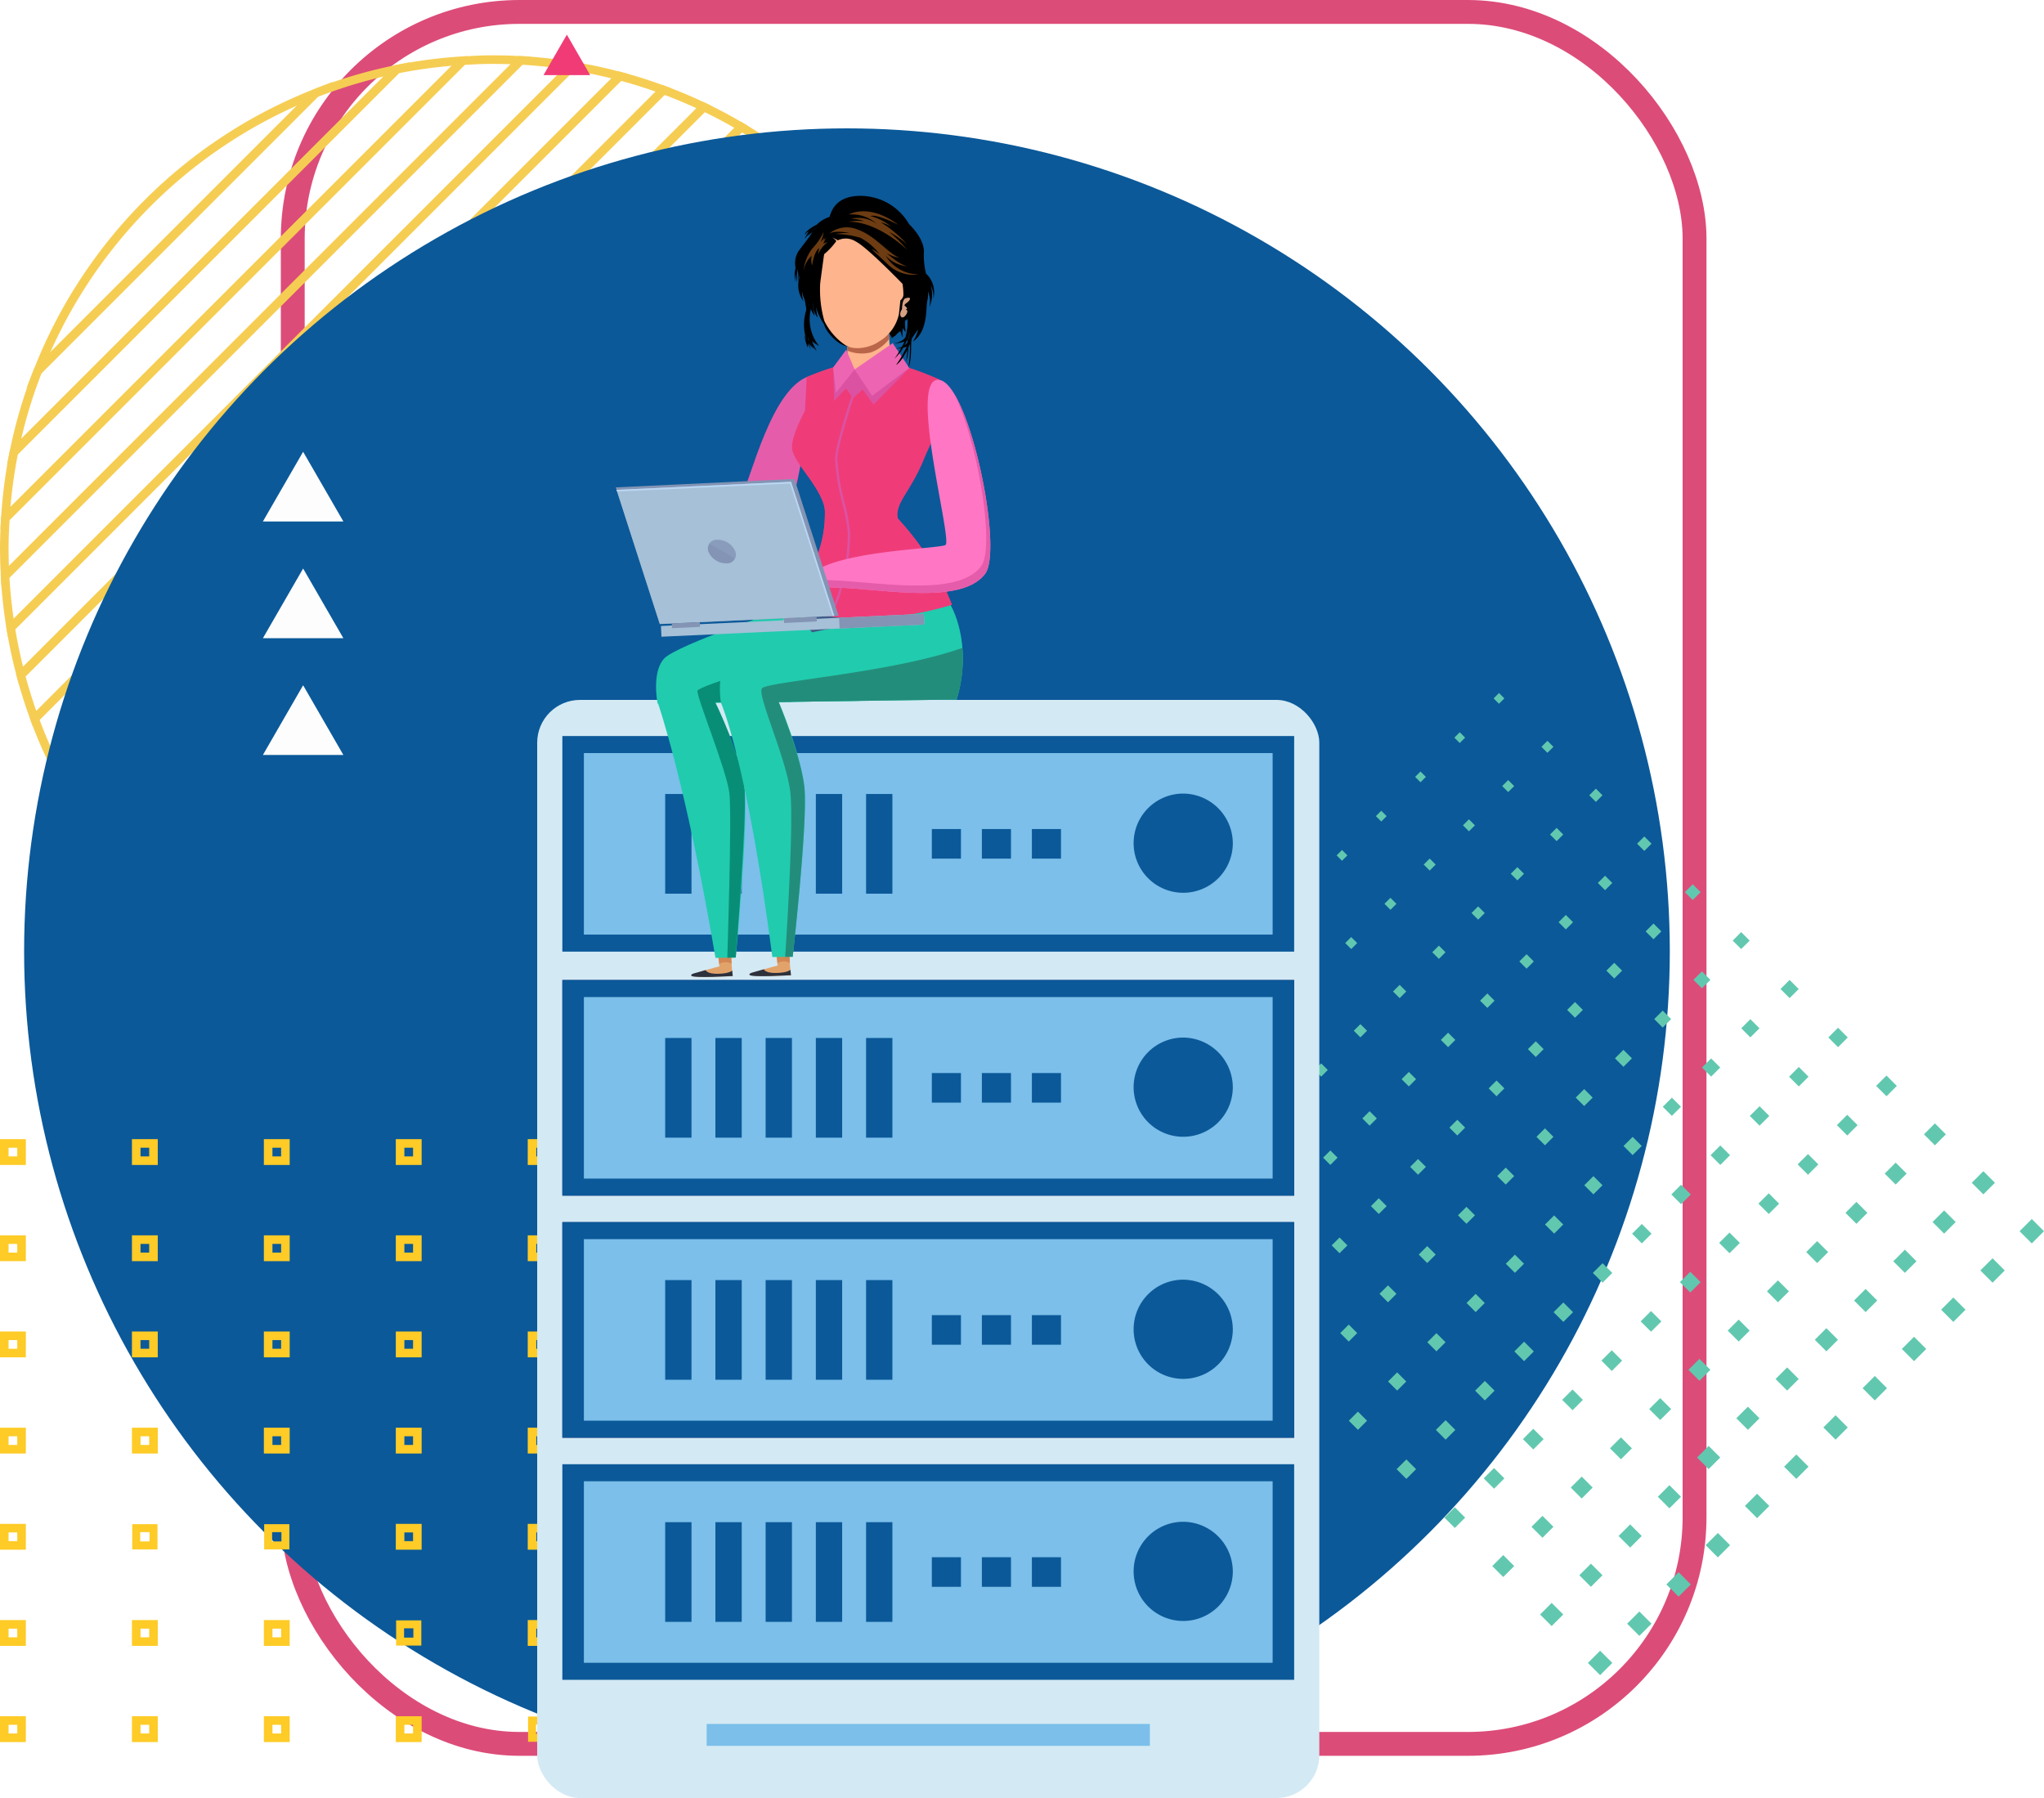<svg xmlns="http://www.w3.org/2000/svg" width="256.984" height="226.043" viewBox="0 0 256.984 226.043">
  <g id="Grupo_911088" data-name="Grupo 911088" transform="translate(461.533 17632.547)">
    <g id="Grupo_911077" data-name="Grupo 911077">
      <g id="Grupo_911072" data-name="Grupo 911072" transform="translate(-710.906 -24865.057)">
        <g id="Grupo_880390" data-name="Grupo 880390" transform="translate(249.912 7232.511)">
          <g id="Rectángulo_293058" data-name="Rectángulo 293058" transform="translate(34.768 0)" fill="none" stroke="#dc4c79" stroke-width="3">
            <rect width="179.242" height="220.738" rx="30" stroke="none"/>
            <rect x="1.5" y="1.5" width="176.242" height="217.738" rx="28.5" fill="none"/>
          </g>
          <g id="Grupo_2" data-name="Grupo 2" transform="translate(0 7.491)">
            <path id="Trazado_1" data-name="Trazado 1" d="M24.948-75.2-45.679-4.572q.49,3.029,1.269,5.954L30.9-73.93Q27.979-74.707,24.948-75.2Z" transform="translate(46.483 76.003)" fill="none" stroke="#f6cd53" stroke-miterlimit="10" stroke-width="1.078"/>
            <path id="Trazado_2" data-name="Trazado 2" d="M32.117-72.715-43.195,2.6q.744,2.8,1.735,5.489L37.605-70.98Q34.918-71.973,32.117-72.715Z" transform="translate(45.268 74.788)" fill="none" stroke="#f6cd53" stroke-miterlimit="10" stroke-width="1.078"/>
            <path id="Trazado_3" data-name="Trazado 3" d="M67.706-48.491-18.971,38.186c1.1,1.3,2.244,2.568,3.446,3.777L71.483-45.045C70.275-46.246,69.011-47.393,67.706-48.491Z" transform="translate(33.42 62.94)" fill="none" stroke="#f6cd53" stroke-miterlimit="10" stroke-width="1.078"/>
            <path id="Trazado_4" data-name="Trazado 4" d="M60.617-54.647-25.128,31.1q1.491,2.1,3.146,4.078L64.695-51.5Q62.726-53.16,60.617-54.647Z" transform="translate(36.431 65.951)" fill="none" stroke="#f6cd53" stroke-miterlimit="10" stroke-width="1.078"/>
            <path id="Trazado_5" data-name="Trazado 5" d="M46.4-65.12l-82,82c.768,1.612,1.611,3.181,2.512,4.712l84.2-84.2C49.579-63.509,48.011-64.352,46.4-65.12Z" transform="translate(41.553 71.073)" fill="none" stroke="#f6cd53" stroke-miterlimit="10" stroke-width="1.078"/>
            <path id="Trazado_6" data-name="Trazado 6" d="M53.515-60.2-30.684,24q1.327,2.257,2.839,4.385L57.9-57.364Q55.771-58.873,53.515-60.2Z" transform="translate(39.149 68.668)" fill="none" stroke="#f6cd53" stroke-miterlimit="10" stroke-width="1.078"/>
            <path id="Trazado_7" data-name="Trazado 7" d="M39.266-69.319-39.8,9.746q.96,2.6,2.145,5.078l82-82Q41.864-68.355,39.266-69.319Z" transform="translate(43.607 73.127)" fill="none" stroke="#f6cd53" stroke-miterlimit="10" stroke-width="1.078"/>
            <path id="Trazado_8" data-name="Trazado 8" d="M-38.97-33.612-4.093-68.489A61.7,61.7,0,0,0-38.97-33.612Z" transform="translate(43.202 72.721)" fill="none" stroke="#f6cd53" stroke-miterlimit="10" stroke-width="1.078"/>
            <path id="Trazado_9" data-name="Trazado 9" d="M-6.986-71.383-41.863-36.506A60.988,60.988,0,0,0-44.885-26.26L3.26-74.4A61.01,61.01,0,0,0-6.986-71.383Z" transform="translate(46.095 75.615)" fill="none" stroke="#f6cd53" stroke-miterlimit="10" stroke-width="1.078"/>
            <path id="Trazado_10" data-name="Trazado 10" d="M17.754-76.583-47.064-11.766a61.684,61.684,0,0,0,.708,6.516L24.27-75.876A61.7,61.7,0,0,0,17.754-76.583Z" transform="translate(47.161 76.68)" fill="none" stroke="#f6cd53" stroke-miterlimit="10" stroke-width="1.078"/>
            <path id="Trazado_11" data-name="Trazado 11" d="M14.275-76.773c-1.3,0-2.592.054-3.875.134l-57.52,57.52c-.08,1.282-.134,2.572-.134,3.875,0,1.136.036,2.264.1,3.386L17.661-76.676C16.54-76.737,15.412-76.773,14.275-76.773Z" transform="translate(47.253 76.773)" fill="none" stroke="#f6cd53" stroke-miterlimit="10" stroke-width="1.078"/>
            <path id="Trazado_12" data-name="Trazado 12" d="M2.23-75.435-45.915-27.29a61.555,61.555,0,0,0-1.076,8.3l57.52-57.52A61.637,61.637,0,0,0,2.23-75.435Z" transform="translate(47.125 76.645)" fill="none" stroke="#f6cd53" stroke-miterlimit="10" stroke-width="1.078"/>
            <path id="Trazado_13" data-name="Trazado 13" d="M123.927,23.422,52.941,94.408a61.59,61.59,0,0,0,6.475.749L124.676,29.9A61.549,61.549,0,0,0,123.927,23.422Z" transform="translate(-1.753 27.767)" fill="none" stroke="#f6cd53" stroke-miterlimit="10" stroke-width="1.078"/>
            <path id="Trazado_14" data-name="Trazado 14" d="M131.008,39.96c0-1.3-.054-2.586-.133-3.865l-65.261,65.26c1.28.08,2.566.133,3.865.133,1.113,0,2.218-.033,3.316-.091l58.121-58.121C130.975,42.178,131.008,41.073,131.008,39.96Z" transform="translate(-7.951 21.568)" fill="none" stroke="#f6cd53" stroke-miterlimit="10" stroke-width="1.078"/>
            <path id="Trazado_15" data-name="Trazado 15" d="M137.792,50.152,79.671,108.273a61.559,61.559,0,0,0,8.229-1.006l48.886-48.885A61.655,61.655,0,0,0,137.792,50.152Z" transform="translate(-14.827 14.693)" fill="none" stroke="#f6cd53" stroke-miterlimit="10" stroke-width="1.078"/>
            <path id="Trazado_16" data-name="Trazado 16" d="M144.665,66.26,95.779,115.145a61.033,61.033,0,0,0,10.022-2.8l36.065-36.064A61.144,61.144,0,0,0,144.665,66.26Z" transform="translate(-22.705 6.814)" fill="none" stroke="#f6cd53" stroke-miterlimit="10" stroke-width="1.078"/>
            <path id="Trazado_17" data-name="Trazado 17" d="M151.461,85.877,115.4,121.941A61.7,61.7,0,0,0,151.461,85.877Z" transform="translate(-32.3 -2.78)" fill="none" stroke="#f6cd53" stroke-miterlimit="10" stroke-width="1.078"/>
            <path id="Trazado_18" data-name="Trazado 18" d="M116.956,11.837l-75.6,75.6q2.905.794,5.918,1.3l70.986-70.986Q117.752,14.744,116.956,11.837Z" transform="translate(3.913 33.433)" fill="none" stroke="#f6cd53" stroke-miterlimit="10" stroke-width="1.078"/>
            <path id="Trazado_19" data-name="Trazado 19" d="M88.9-26.455,3.065,59.377c1.411,1.013,2.862,1.972,4.359,2.865L91.761-22.1C90.869-23.593,89.909-25.044,88.9-26.455Z" transform="translate(22.642 52.162)" fill="none" stroke="#f6cd53" stroke-miterlimit="10" stroke-width="1.078"/>
            <path id="Trazado_20" data-name="Trazado 20" d="M81.846-34.388-4.869,52.327q1.958,1.668,4.053,3.17L85.016-30.335Q83.513-32.429,81.846-34.388Z" transform="translate(26.523 56.042)" fill="none" stroke="#f6cd53" stroke-miterlimit="10" stroke-width="1.078"/>
            <path id="Trazado_21" data-name="Trazado 21" d="M109.965,1.157,30.676,80.446q2.671,1.008,5.457,1.767l75.6-75.6Q110.972,3.831,109.965,1.157Z" transform="translate(9.137 38.657)" fill="none" stroke="#f6cd53" stroke-miterlimit="10" stroke-width="1.078"/>
            <path id="Trazado_22" data-name="Trazado 22" d="M74.783-41.745-12.225,45.263c1.2,1.209,2.46,2.359,3.758,3.465L78.248-37.986C77.142-39.285,75.992-40.543,74.783-41.745Z" transform="translate(30.121 59.641)" fill="none" stroke="#f6cd53" stroke-miterlimit="10" stroke-width="1.078"/>
            <path id="Trazado_23" data-name="Trazado 23" d="M102.958-8.746,20.773,73.438c1.646.8,3.336,1.514,5.059,2.164L105.122-3.687C104.471-5.41,103.754-7.1,102.958-8.746Z" transform="translate(13.981 43.5)" fill="none" stroke="#f6cd53" stroke-miterlimit="10" stroke-width="1.078"/>
            <path id="Trazado_24" data-name="Trazado 24" d="M95.935-17.923,11.6,66.414c1.522.908,3.084,1.759,4.688,2.535L98.47-13.235C97.693-14.839,96.842-16.4,95.935-17.923Z" transform="translate(18.469 47.989)" fill="none" stroke="#f6cd53" stroke-miterlimit="10" stroke-width="1.078"/>
          </g>
          <ellipse id="Elipse_4759" data-name="Elipse 4759" cx="103.453" cy="103.453" rx="103.453" ry="103.453" transform="translate(2.493 16.138)" fill="#0b5999"/>
          <g id="Grupo_91" data-name="Grupo 91" transform="translate(132.974 87.125)">
            <g id="Grupo_68" data-name="Grupo 68" transform="translate(54.274 0)">
              <g id="Grupo_67" data-name="Grupo 67" transform="translate(0)">
                <rect id="Rectángulo_193" data-name="Rectángulo 193" width="2.17" height="2.17" transform="translate(66.127 67.662) rotate(-44.999)" fill="#61c8af"/>
                <rect id="Rectángulo_194" data-name="Rectángulo 194" width="2.06" height="2.06" transform="translate(60.116 61.572) rotate(-45)" fill="#61c8af"/>
                <rect id="Rectángulo_195" data-name="Rectángulo 195" width="1.949" height="1.949" transform="translate(54.104 55.483) rotate(-45)" fill="#61c8af"/>
                <rect id="Rectángulo_196" data-name="Rectángulo 196" width="1.839" height="1.839" transform="matrix(0.707, -0.707, 0.707, 0.707, 48.093, 49.393)" fill="#61c8af"/>
                <rect id="Rectángulo_197" data-name="Rectángulo 197" width="1.728" height="1.728" transform="translate(42.081 43.303) rotate(-45)" fill="#61c8af"/>
                <rect id="Rectángulo_198" data-name="Rectángulo 198" width="1.618" height="1.618" transform="matrix(0.707, -0.707, 0.707, 0.707, 36.07, 37.213)" fill="#61c8af"/>
                <rect id="Rectángulo_199" data-name="Rectángulo 199" width="1.507" height="1.507" transform="translate(30.058 31.124) rotate(-45)" fill="#61c8af"/>
                <rect id="Rectángulo_200" data-name="Rectángulo 200" width="1.397" height="1.397" transform="translate(24.046 25.034) rotate(-45.001)" fill="#61c8af"/>
                <rect id="Rectángulo_201" data-name="Rectángulo 201" width="1.286" height="1.286" transform="translate(18.035 18.944) rotate(-45)" fill="#61c8af"/>
                <rect id="Rectángulo_202" data-name="Rectángulo 202" width="1.176" height="1.176" transform="matrix(0.707, -0.707, 0.707, 0.707, 12.023, 12.855)" fill="#61c8af"/>
                <rect id="Rectángulo_203" data-name="Rectángulo 203" width="1.065" height="1.065" transform="translate(6.012 6.765) rotate(-45)" fill="#61c8af"/>
                <rect id="Rectángulo_204" data-name="Rectángulo 204" width="0.955" height="0.955" transform="matrix(0.707, -0.707, 0.707, 0.707, 0, 0.675)" fill="#61c8af"/>
              </g>
            </g>
            <g id="Grupo_70" data-name="Grupo 70" transform="translate(49.34 4.934)">
              <g id="Grupo_69" data-name="Grupo 69" transform="translate(0 0)">
                <rect id="Rectángulo_205" data-name="Rectángulo 205" width="2.17" height="2.17" transform="translate(66.128 67.662) rotate(-44.999)" fill="#61c8af"/>
                <rect id="Rectángulo_206" data-name="Rectángulo 206" width="2.06" height="2.06" transform="translate(60.116 61.572) rotate(-45)" fill="#61c8af"/>
                <rect id="Rectángulo_207" data-name="Rectángulo 207" width="1.949" height="1.949" transform="translate(54.104 55.483) rotate(-44.999)" fill="#61c8af"/>
                <rect id="Rectángulo_208" data-name="Rectángulo 208" width="1.839" height="1.839" transform="translate(48.093 49.393) rotate(-45)" fill="#61c8af"/>
                <rect id="Rectángulo_209" data-name="Rectángulo 209" width="1.728" height="1.728" transform="translate(42.081 43.303) rotate(-45)" fill="#61c8af"/>
                <rect id="Rectángulo_210" data-name="Rectángulo 210" width="1.618" height="1.618" transform="translate(36.07 37.214) rotate(-45)" fill="#61c8af"/>
                <rect id="Rectángulo_211" data-name="Rectángulo 211" width="1.507" height="1.507" transform="translate(30.058 31.124) rotate(-45)" fill="#61c8af"/>
                <rect id="Rectángulo_212" data-name="Rectángulo 212" width="1.397" height="1.397" transform="translate(24.046 25.034) rotate(-45)" fill="#61c8af"/>
                <rect id="Rectángulo_213" data-name="Rectángulo 213" width="1.286" height="1.286" transform="translate(18.035 18.944) rotate(-45)" fill="#61c8af"/>
                <rect id="Rectángulo_214" data-name="Rectángulo 214" width="1.176" height="1.176" transform="translate(12.023 12.855) rotate(-45)" fill="#61c8af"/>
                <rect id="Rectángulo_215" data-name="Rectángulo 215" width="1.065" height="1.065" transform="translate(6.012 6.765) rotate(-45)" fill="#61c8af"/>
                <rect id="Rectángulo_216" data-name="Rectángulo 216" width="0.955" height="0.955" transform="matrix(0.707, -0.707, 0.707, 0.707, 0, 0.675)" fill="#61c8af"/>
              </g>
            </g>
            <g id="Grupo_72" data-name="Grupo 72" transform="translate(44.406 9.868)">
              <g id="Grupo_71" data-name="Grupo 71" transform="translate(0 0)">
                <rect id="Rectángulo_217" data-name="Rectángulo 217" width="2.17" height="2.17" transform="translate(66.128 67.662) rotate(-44.999)" fill="#61c8af"/>
                <rect id="Rectángulo_218" data-name="Rectángulo 218" width="2.06" height="2.06" transform="translate(60.116 61.572) rotate(-44.999)" fill="#61c8af"/>
                <rect id="Rectángulo_219" data-name="Rectángulo 219" width="1.949" height="1.949" transform="translate(54.104 55.483) rotate(-44.999)" fill="#61c8af"/>
                <rect id="Rectángulo_220" data-name="Rectángulo 220" width="1.839" height="1.839" transform="matrix(0.707, -0.707, 0.707, 0.707, 48.093, 49.393)" fill="#61c8af"/>
                <rect id="Rectángulo_221" data-name="Rectángulo 221" width="1.728" height="1.728" transform="translate(42.081 43.303) rotate(-44.999)" fill="#61c8af"/>
                <rect id="Rectángulo_222" data-name="Rectángulo 222" width="1.618" height="1.618" transform="matrix(0.707, -0.707, 0.707, 0.707, 36.07, 37.213)" fill="#61c8af"/>
                <rect id="Rectángulo_223" data-name="Rectángulo 223" width="1.507" height="1.507" transform="matrix(0.707, -0.707, 0.707, 0.707, 30.058, 31.124)" fill="#61c8af"/>
                <rect id="Rectángulo_224" data-name="Rectángulo 224" width="1.397" height="1.397" transform="translate(24.046 25.034) rotate(-44.999)" fill="#61c8af"/>
                <rect id="Rectángulo_225" data-name="Rectángulo 225" width="1.286" height="1.286" transform="translate(18.035 18.944) rotate(-45)" fill="#61c8af"/>
                <rect id="Rectángulo_226" data-name="Rectángulo 226" width="1.176" height="1.176" transform="translate(12.023 12.855) rotate(-44.998)" fill="#61c8af"/>
                <rect id="Rectángulo_227" data-name="Rectángulo 227" width="1.065" height="1.065" transform="translate(6.012 6.765) rotate(-45)" fill="#61c8af"/>
                <rect id="Rectángulo_228" data-name="Rectángulo 228" width="0.955" height="0.955" transform="matrix(0.707, -0.707, 0.707, 0.707, 0, 0.675)" fill="#61c8af"/>
              </g>
            </g>
            <g id="Grupo_74" data-name="Grupo 74" transform="translate(39.472 14.802)">
              <g id="Grupo_73" data-name="Grupo 73" transform="translate(0 0)">
                <rect id="Rectángulo_229" data-name="Rectángulo 229" width="2.17" height="2.17" transform="translate(66.127 67.662) rotate(-45.001)" fill="#61c8af"/>
                <rect id="Rectángulo_230" data-name="Rectángulo 230" width="2.06" height="2.06" transform="translate(60.116 61.572) rotate(-45.001)" fill="#61c8af"/>
                <rect id="Rectángulo_231" data-name="Rectángulo 231" width="1.949" height="1.949" transform="translate(54.104 55.483) rotate(-45)" fill="#61c8af"/>
                <rect id="Rectángulo_232" data-name="Rectángulo 232" width="1.839" height="1.839" transform="matrix(0.707, -0.707, 0.707, 0.707, 48.093, 49.393)" fill="#61c8af"/>
                <rect id="Rectángulo_233" data-name="Rectángulo 233" width="1.728" height="1.728" transform="translate(42.081 43.303) rotate(-45)" fill="#61c8af"/>
                <rect id="Rectángulo_234" data-name="Rectángulo 234" width="1.618" height="1.618" transform="matrix(0.707, -0.707, 0.707, 0.707, 36.07, 37.214)" fill="#61c8af"/>
                <rect id="Rectángulo_235" data-name="Rectángulo 235" width="1.507" height="1.507" transform="translate(30.058 31.124) rotate(-45)" fill="#61c8af"/>
                <rect id="Rectángulo_236" data-name="Rectángulo 236" width="1.397" height="1.397" transform="translate(24.046 25.034) rotate(-45.001)" fill="#61c8af"/>
                <rect id="Rectángulo_237" data-name="Rectángulo 237" width="1.286" height="1.286" transform="translate(18.035 18.944) rotate(-45)" fill="#61c8af"/>
                <rect id="Rectángulo_238" data-name="Rectángulo 238" width="1.176" height="1.176" transform="translate(12.023 12.855) rotate(-45)" fill="#61c8af"/>
                <rect id="Rectángulo_239" data-name="Rectángulo 239" width="1.065" height="1.065" transform="translate(6.012 6.765) rotate(-45)" fill="#61c8af"/>
                <rect id="Rectángulo_240" data-name="Rectángulo 240" width="0.955" height="0.955" transform="translate(0 0.675) rotate(-44.998)" fill="#61c8af"/>
              </g>
            </g>
            <g id="Grupo_76" data-name="Grupo 76" transform="translate(34.538 19.736)">
              <g id="Grupo_75" data-name="Grupo 75" transform="translate(0 0)">
                <rect id="Rectángulo_241" data-name="Rectángulo 241" width="2.17" height="2.17" transform="translate(66.127 67.662) rotate(-45.001)" fill="#61c8af"/>
                <rect id="Rectángulo_242" data-name="Rectángulo 242" width="2.06" height="2.06" transform="translate(60.116 61.572) rotate(-45.001)" fill="#61c8af"/>
                <rect id="Rectángulo_243" data-name="Rectángulo 243" width="1.949" height="1.949" transform="translate(54.104 55.483) rotate(-45)" fill="#61c8af"/>
                <rect id="Rectángulo_244" data-name="Rectángulo 244" width="1.839" height="1.839" transform="matrix(0.707, -0.707, 0.707, 0.707, 48.093, 49.393)" fill="#61c8af"/>
                <rect id="Rectángulo_245" data-name="Rectángulo 245" width="1.728" height="1.728" transform="translate(42.081 43.303) rotate(-45)" fill="#61c8af"/>
                <rect id="Rectángulo_246" data-name="Rectángulo 246" width="1.618" height="1.618" transform="translate(36.07 37.213) rotate(-45.001)" fill="#61c8af"/>
                <rect id="Rectángulo_247" data-name="Rectángulo 247" width="1.507" height="1.507" transform="translate(30.058 31.124) rotate(-45)" fill="#61c8af"/>
                <rect id="Rectángulo_248" data-name="Rectángulo 248" width="1.397" height="1.397" transform="translate(24.046 25.034) rotate(-45.001)" fill="#61c8af"/>
                <rect id="Rectángulo_249" data-name="Rectángulo 249" width="1.286" height="1.286" transform="translate(18.035 18.944) rotate(-45)" fill="#61c8af"/>
                <rect id="Rectángulo_250" data-name="Rectángulo 250" width="1.176" height="1.176" transform="matrix(0.707, -0.707, 0.707, 0.707, 12.023, 12.855)" fill="#61c8af"/>
                <rect id="Rectángulo_251" data-name="Rectángulo 251" width="1.065" height="1.065" transform="translate(6.012 6.765) rotate(-45)" fill="#61c8af"/>
                <rect id="Rectángulo_252" data-name="Rectángulo 252" width="0.955" height="0.955" transform="matrix(0.707, -0.707, 0.707, 0.707, 0, 0.675)" fill="#61c8af"/>
              </g>
            </g>
            <g id="Grupo_78" data-name="Grupo 78" transform="translate(29.604 24.67)">
              <g id="Grupo_77" data-name="Grupo 77" transform="translate(0 0)">
                <rect id="Rectángulo_253" data-name="Rectángulo 253" width="2.17" height="2.17" transform="translate(66.128 67.662) rotate(-45)" fill="#61c8af"/>
                <rect id="Rectángulo_254" data-name="Rectángulo 254" width="2.06" height="2.06" transform="translate(60.116 61.572) rotate(-45)" fill="#61c8af"/>
                <rect id="Rectángulo_255" data-name="Rectángulo 255" width="1.949" height="1.949" transform="translate(54.104 55.483) rotate(-45.001)" fill="#61c8af"/>
                <rect id="Rectángulo_256" data-name="Rectángulo 256" width="1.839" height="1.839" transform="matrix(0.707, -0.707, 0.707, 0.707, 48.093, 49.393)" fill="#61c8af"/>
                <rect id="Rectángulo_257" data-name="Rectángulo 257" width="1.728" height="1.728" transform="matrix(0.707, -0.707, 0.707, 0.707, 42.081, 43.303)" fill="#61c8af"/>
                <rect id="Rectángulo_258" data-name="Rectángulo 258" width="1.618" height="1.618" transform="matrix(0.707, -0.707, 0.707, 0.707, 36.07, 37.213)" fill="#61c8af"/>
                <rect id="Rectángulo_259" data-name="Rectángulo 259" width="1.507" height="1.507" transform="translate(30.058 31.124) rotate(-45)" fill="#61c8af"/>
                <rect id="Rectángulo_260" data-name="Rectángulo 260" width="1.397" height="1.397" transform="translate(24.046 25.034) rotate(-45.001)" fill="#61c8af"/>
                <rect id="Rectángulo_261" data-name="Rectángulo 261" width="1.286" height="1.286" transform="translate(18.035 18.944) rotate(-45)" fill="#61c8af"/>
                <rect id="Rectángulo_262" data-name="Rectángulo 262" width="1.176" height="1.176" transform="matrix(0.707, -0.707, 0.707, 0.707, 12.023, 12.855)" fill="#61c8af"/>
                <rect id="Rectángulo_263" data-name="Rectángulo 263" width="1.065" height="1.065" transform="translate(6.012 6.765) rotate(-45)" fill="#61c8af"/>
                <rect id="Rectángulo_264" data-name="Rectángulo 264" width="0.955" height="0.955" transform="matrix(0.707, -0.707, 0.707, 0.707, 0, 0.675)" fill="#61c8af"/>
              </g>
            </g>
            <g id="Grupo_80" data-name="Grupo 80" transform="translate(24.67 29.604)">
              <g id="Grupo_79" data-name="Grupo 79" transform="translate(0 0)">
                <rect id="Rectángulo_265" data-name="Rectángulo 265" width="2.17" height="2.17" transform="translate(66.127 67.662) rotate(-44.999)" fill="#61c8af"/>
                <rect id="Rectángulo_266" data-name="Rectángulo 266" width="2.06" height="2.06" transform="translate(60.116 61.572) rotate(-45)" fill="#61c8af"/>
                <rect id="Rectángulo_267" data-name="Rectángulo 267" width="1.949" height="1.949" transform="translate(54.104 55.483) rotate(-44.999)" fill="#61c8af"/>
                <rect id="Rectángulo_268" data-name="Rectángulo 268" width="1.839" height="1.839" transform="translate(48.093 49.393) rotate(-45)" fill="#61c8af"/>
                <rect id="Rectángulo_269" data-name="Rectángulo 269" width="1.728" height="1.728" transform="translate(42.081 43.303) rotate(-44.999)" fill="#61c8af"/>
                <rect id="Rectángulo_270" data-name="Rectángulo 270" width="1.618" height="1.618" transform="matrix(0.707, -0.707, 0.707, 0.707, 36.069, 37.214)" fill="#61c8af"/>
                <rect id="Rectángulo_271" data-name="Rectángulo 271" width="1.507" height="1.507" transform="matrix(0.707, -0.707, 0.707, 0.707, 30.058, 31.124)" fill="#61c8af"/>
                <rect id="Rectángulo_272" data-name="Rectángulo 272" width="1.397" height="1.397" transform="translate(24.046 25.034) rotate(-45.001)" fill="#61c8af"/>
                <rect id="Rectángulo_273" data-name="Rectángulo 273" width="1.286" height="1.286" transform="translate(18.035 18.944) rotate(-45)" fill="#61c8af"/>
                <rect id="Rectángulo_274" data-name="Rectángulo 274" width="1.176" height="1.176" transform="translate(12.023 12.855) rotate(-45.002)" fill="#61c8af"/>
                <rect id="Rectángulo_275" data-name="Rectángulo 275" width="1.065" height="1.065" transform="translate(6.012 6.765) rotate(-45)" fill="#61c8af"/>
                <rect id="Rectángulo_276" data-name="Rectángulo 276" width="0.955" height="0.955" transform="matrix(0.707, -0.707, 0.707, 0.707, 0, 0.675)" fill="#61c8af"/>
              </g>
            </g>
            <g id="Grupo_82" data-name="Grupo 82" transform="translate(19.736 34.538)">
              <g id="Grupo_81" data-name="Grupo 81" transform="translate(0 0)">
                <rect id="Rectángulo_277" data-name="Rectángulo 277" width="2.17" height="2.17" transform="translate(66.128 67.662) rotate(-44.999)" fill="#61c8af"/>
                <rect id="Rectángulo_278" data-name="Rectángulo 278" width="2.06" height="2.06" transform="translate(60.116 61.572) rotate(-45)" fill="#61c8af"/>
                <rect id="Rectángulo_279" data-name="Rectángulo 279" width="1.949" height="1.949" transform="translate(54.104 55.483) rotate(-44.999)" fill="#61c8af"/>
                <rect id="Rectángulo_280" data-name="Rectángulo 280" width="1.839" height="1.839" transform="translate(48.093 49.393) rotate(-45)" fill="#61c8af"/>
                <rect id="Rectángulo_281" data-name="Rectángulo 281" width="1.728" height="1.728" transform="translate(42.081 43.303) rotate(-44.999)" fill="#61c8af"/>
                <rect id="Rectángulo_282" data-name="Rectángulo 282" width="1.618" height="1.618" transform="translate(36.07 37.213) rotate(-45)" fill="#61c8af"/>
                <rect id="Rectángulo_283" data-name="Rectángulo 283" width="1.507" height="1.507" transform="matrix(0.707, -0.707, 0.707, 0.707, 30.058, 31.124)" fill="#61c8af"/>
                <rect id="Rectángulo_284" data-name="Rectángulo 284" width="1.397" height="1.397" transform="translate(24.046 25.034) rotate(-45)" fill="#61c8af"/>
                <rect id="Rectángulo_285" data-name="Rectángulo 285" width="1.286" height="1.286" transform="translate(18.035 18.944) rotate(-45)" fill="#61c8af"/>
                <rect id="Rectángulo_286" data-name="Rectángulo 286" width="1.176" height="1.176" transform="translate(12.023 12.855) rotate(-45)" fill="#61c8af"/>
                <rect id="Rectángulo_287" data-name="Rectángulo 287" width="1.065" height="1.065" transform="translate(6.012 6.765) rotate(-45)" fill="#61c8af"/>
                <rect id="Rectángulo_288" data-name="Rectángulo 288" width="0.955" height="0.955" transform="matrix(0.707, -0.707, 0.707, 0.707, 0, 0.675)" fill="#61c8af"/>
              </g>
            </g>
            <g id="Grupo_84" data-name="Grupo 84" transform="translate(14.802 39.472)">
              <g id="Grupo_83" data-name="Grupo 83" transform="translate(0 0)">
                <rect id="Rectángulo_289" data-name="Rectángulo 289" width="2.17" height="2.17" transform="translate(66.128 67.662) rotate(-44.999)" fill="#61c8af"/>
                <rect id="Rectángulo_290" data-name="Rectángulo 290" width="2.06" height="2.06" transform="translate(60.116 61.572) rotate(-44.999)" fill="#61c8af"/>
                <rect id="Rectángulo_291" data-name="Rectángulo 291" width="1.949" height="1.949" transform="translate(54.104 55.483) rotate(-44.999)" fill="#61c8af"/>
                <rect id="Rectángulo_292" data-name="Rectángulo 292" width="1.839" height="1.839" transform="matrix(0.707, -0.707, 0.707, 0.707, 48.093, 49.393)" fill="#61c8af"/>
                <rect id="Rectángulo_293" data-name="Rectángulo 293" width="1.728" height="1.728" transform="translate(42.081 43.303) rotate(-44.999)" fill="#61c8af"/>
                <rect id="Rectángulo_294" data-name="Rectángulo 294" width="1.618" height="1.618" transform="matrix(0.707, -0.707, 0.707, 0.707, 36.07, 37.213)" fill="#61c8af"/>
                <rect id="Rectángulo_295" data-name="Rectángulo 295" width="1.507" height="1.507" transform="matrix(0.707, -0.707, 0.707, 0.707, 30.058, 31.124)" fill="#61c8af"/>
                <rect id="Rectángulo_296" data-name="Rectángulo 296" width="1.397" height="1.397" transform="translate(24.046 25.034) rotate(-44.999)" fill="#61c8af"/>
                <rect id="Rectángulo_297" data-name="Rectángulo 297" width="1.286" height="1.286" transform="matrix(0.707, -0.707, 0.707, 0.707, 18.035, 18.944)" fill="#61c8af"/>
                <rect id="Rectángulo_298" data-name="Rectángulo 298" width="1.176" height="1.176" transform="translate(12.023 12.855) rotate(-44.998)" fill="#61c8af"/>
                <rect id="Rectángulo_299" data-name="Rectángulo 299" width="1.065" height="1.065" transform="translate(6.012 6.765) rotate(-44.998)" fill="#61c8af"/>
                <rect id="Rectángulo_300" data-name="Rectángulo 300" width="0.955" height="0.955" transform="translate(0 0.675) rotate(-44.998)" fill="#61c8af"/>
              </g>
            </g>
            <g id="Grupo_86" data-name="Grupo 86" transform="translate(9.868 44.406)">
              <g id="Grupo_85" data-name="Grupo 85" transform="translate(0 0)">
                <rect id="Rectángulo_301" data-name="Rectángulo 301" width="2.17" height="2.17" transform="matrix(0.707, -0.707, 0.707, 0.707, 66.128, 67.662)" fill="#61c8af"/>
                <rect id="Rectángulo_302" data-name="Rectángulo 302" width="2.06" height="2.06" transform="translate(60.116 61.572) rotate(-45.001)" fill="#61c8af"/>
                <rect id="Rectángulo_303" data-name="Rectángulo 303" width="1.949" height="1.949" transform="translate(54.104 55.483) rotate(-45.001)" fill="#61c8af"/>
                <rect id="Rectángulo_304" data-name="Rectángulo 304" width="1.839" height="1.839" transform="matrix(0.707, -0.707, 0.707, 0.707, 48.093, 49.393)" fill="#61c8af"/>
                <rect id="Rectángulo_305" data-name="Rectángulo 305" width="1.728" height="1.728" transform="translate(42.081 43.303) rotate(-45)" fill="#61c8af"/>
                <rect id="Rectángulo_306" data-name="Rectángulo 306" width="1.618" height="1.618" transform="translate(36.07 37.214) rotate(-45.001)" fill="#61c8af"/>
                <rect id="Rectángulo_307" data-name="Rectángulo 307" width="1.507" height="1.507" transform="translate(30.058 31.124) rotate(-45)" fill="#61c8af"/>
                <rect id="Rectángulo_308" data-name="Rectángulo 308" width="1.397" height="1.397" transform="translate(24.046 25.034) rotate(-45.001)" fill="#61c8af"/>
                <rect id="Rectángulo_309" data-name="Rectángulo 309" width="1.286" height="1.286" transform="translate(18.035 18.944) rotate(-45)" fill="#61c8af"/>
                <rect id="Rectángulo_310" data-name="Rectángulo 310" width="1.176" height="1.176" transform="translate(12.023 12.855) rotate(-45)" fill="#61c8af"/>
                <rect id="Rectángulo_311" data-name="Rectángulo 311" width="1.065" height="1.065" transform="translate(6.012 6.765) rotate(-45)" fill="#61c8af"/>
                <rect id="Rectángulo_312" data-name="Rectángulo 312" width="0.955" height="0.955" transform="translate(0 0.675) rotate(-45)" fill="#61c8af"/>
              </g>
            </g>
            <g id="Grupo_88" data-name="Grupo 88" transform="translate(4.934 49.34)">
              <g id="Grupo_87" data-name="Grupo 87" transform="translate(0 0)">
                <rect id="Rectángulo_313" data-name="Rectángulo 313" width="2.17" height="2.17" transform="translate(66.127 67.662) rotate(-45)" fill="#61c8af"/>
                <rect id="Rectángulo_314" data-name="Rectángulo 314" width="2.06" height="2.06" transform="translate(60.116 61.572) rotate(-45)" fill="#61c8af"/>
                <rect id="Rectángulo_315" data-name="Rectángulo 315" width="1.949" height="1.949" transform="translate(54.104 55.483) rotate(-45)" fill="#61c8af"/>
                <rect id="Rectángulo_316" data-name="Rectángulo 316" width="1.839" height="1.839" transform="matrix(0.707, -0.707, 0.707, 0.707, 48.093, 49.393)" fill="#61c8af"/>
                <rect id="Rectángulo_317" data-name="Rectángulo 317" width="1.728" height="1.728" transform="translate(42.081 43.303) rotate(-45.001)" fill="#61c8af"/>
                <rect id="Rectángulo_318" data-name="Rectángulo 318" width="1.618" height="1.618" transform="matrix(0.707, -0.707, 0.707, 0.707, 36.069, 37.214)" fill="#61c8af"/>
                <rect id="Rectángulo_319" data-name="Rectángulo 319" width="1.507" height="1.507" transform="translate(30.058 31.124) rotate(-45)" fill="#61c8af"/>
                <rect id="Rectángulo_320" data-name="Rectángulo 320" width="1.397" height="1.397" transform="translate(24.046 25.034) rotate(-45.001)" fill="#61c8af"/>
                <rect id="Rectángulo_321" data-name="Rectángulo 321" width="1.286" height="1.286" transform="translate(18.035 18.944) rotate(-45)" fill="#61c8af"/>
                <rect id="Rectángulo_322" data-name="Rectángulo 322" width="1.176" height="1.176" transform="matrix(0.707, -0.707, 0.707, 0.707, 12.023, 12.855)" fill="#61c8af"/>
                <rect id="Rectángulo_323" data-name="Rectángulo 323" width="1.065" height="1.065" transform="translate(6.012 6.765) rotate(-45)" fill="#61c8af"/>
                <rect id="Rectángulo_324" data-name="Rectángulo 324" width="0.955" height="0.955" transform="matrix(0.707, -0.707, 0.707, 0.707, 0, 0.675)" fill="#61c8af"/>
              </g>
            </g>
            <g id="Grupo_90" data-name="Grupo 90" transform="translate(0 54.274)">
              <g id="Grupo_89" data-name="Grupo 89" transform="translate(0 0)">
                <rect id="Rectángulo_325" data-name="Rectángulo 325" width="2.17" height="2.17" transform="translate(66.128 67.662) rotate(-45)" fill="#61c8af"/>
                <rect id="Rectángulo_326" data-name="Rectángulo 326" width="2.06" height="2.06" transform="translate(60.116 61.572) rotate(-45)" fill="#61c8af"/>
                <rect id="Rectángulo_327" data-name="Rectángulo 327" width="1.949" height="1.949" transform="translate(54.104 55.483) rotate(-45)" fill="#61c8af"/>
                <rect id="Rectángulo_328" data-name="Rectángulo 328" width="1.839" height="1.839" transform="translate(48.093 49.393) rotate(-45)" fill="#61c8af"/>
                <rect id="Rectángulo_329" data-name="Rectángulo 329" width="1.728" height="1.728" transform="translate(42.081 43.303) rotate(-45)" fill="#61c8af"/>
                <rect id="Rectángulo_330" data-name="Rectángulo 330" width="1.618" height="1.618" transform="translate(36.07 37.213) rotate(-45)" fill="#61c8af"/>
                <rect id="Rectángulo_331" data-name="Rectángulo 331" width="1.507" height="1.507" transform="matrix(0.707, -0.707, 0.707, 0.707, 30.058, 31.124)" fill="#61c8af"/>
                <rect id="Rectángulo_332" data-name="Rectángulo 332" width="1.397" height="1.397" transform="translate(24.046 25.034) rotate(-45.001)" fill="#61c8af"/>
                <rect id="Rectángulo_333" data-name="Rectángulo 333" width="1.286" height="1.286" transform="translate(18.035 18.944) rotate(-45.002)" fill="#61c8af"/>
                <rect id="Rectángulo_334" data-name="Rectángulo 334" width="1.176" height="1.176" transform="translate(12.023 12.855) rotate(-45.002)" fill="#61c8af"/>
                <rect id="Rectángulo_335" data-name="Rectángulo 335" width="1.065" height="1.065" transform="matrix(0.707, -0.707, 0.707, 0.707, 6.012, 6.765)" fill="#61c8af"/>
                <rect id="Rectángulo_336" data-name="Rectángulo 336" width="0.955" height="0.955" transform="matrix(0.707, -0.707, 0.707, 0.707, 0, 0.675)" fill="#61c8af"/>
              </g>
            </g>
          </g>
          <g id="Grupo_875935" data-name="Grupo 875935" transform="translate(0 143.75)">
            <g id="Grupo_4" data-name="Grupo 4">
              <rect id="Rectángulo_4" data-name="Rectángulo 4" width="2.17" height="2.17" fill="none" stroke="#fecb27" stroke-miterlimit="10" stroke-width="1.078"/>
              <rect id="Rectángulo_5" data-name="Rectángulo 5" width="2.17" height="2.17" transform="translate(16.588)" fill="none" stroke="#fecb27" stroke-miterlimit="10" stroke-width="1.078"/>
              <rect id="Rectángulo_6" data-name="Rectángulo 6" width="2.17" height="2.17" transform="translate(33.175)" fill="none" stroke="#fecb27" stroke-miterlimit="10" stroke-width="1.078"/>
              <rect id="Rectángulo_7" data-name="Rectángulo 7" width="2.17" height="2.17" transform="translate(49.763)" fill="none" stroke="#fecb27" stroke-miterlimit="10" stroke-width="1.078"/>
              <rect id="Rectángulo_8" data-name="Rectángulo 8" width="2.17" height="2.17" transform="translate(66.351)" fill="none" stroke="#fecb27" stroke-miterlimit="10" stroke-width="1.078"/>
              <rect id="Rectángulo_9" data-name="Rectángulo 9" width="2.17" height="2.17" transform="translate(82.938)" fill="none" stroke="#fecb27" stroke-miterlimit="10" stroke-width="1.078"/>
            </g>
            <g id="Grupo_5" data-name="Grupo 5" transform="translate(0 12.092)">
              <rect id="Rectángulo_10" data-name="Rectángulo 10" width="2.17" height="2.17" fill="none" stroke="#fecb27" stroke-miterlimit="10" stroke-width="1.078"/>
              <rect id="Rectángulo_11" data-name="Rectángulo 11" width="2.17" height="2.17" transform="translate(16.588)" fill="none" stroke="#fecb27" stroke-miterlimit="10" stroke-width="1.078"/>
              <rect id="Rectángulo_12" data-name="Rectángulo 12" width="2.17" height="2.17" transform="translate(33.175)" fill="none" stroke="#fecb27" stroke-miterlimit="10" stroke-width="1.078"/>
              <rect id="Rectángulo_13" data-name="Rectángulo 13" width="2.17" height="2.17" transform="translate(49.763)" fill="none" stroke="#fecb27" stroke-miterlimit="10" stroke-width="1.078"/>
              <rect id="Rectángulo_14" data-name="Rectángulo 14" width="2.17" height="2.17" transform="translate(66.351)" fill="none" stroke="#fecb27" stroke-miterlimit="10" stroke-width="1.078"/>
              <rect id="Rectángulo_15" data-name="Rectángulo 15" width="2.17" height="2.17" transform="translate(82.938)" fill="none" stroke="#fecb27" stroke-miterlimit="10" stroke-width="1.078"/>
            </g>
            <g id="Grupo_6" data-name="Grupo 6" transform="translate(0 24.184)">
              <rect id="Rectángulo_16" data-name="Rectángulo 16" width="2.17" height="2.17" fill="none" stroke="#fecb27" stroke-miterlimit="10" stroke-width="1.078"/>
              <rect id="Rectángulo_17" data-name="Rectángulo 17" width="2.17" height="2.17" transform="translate(16.588)" fill="none" stroke="#fecb27" stroke-miterlimit="10" stroke-width="1.078"/>
              <rect id="Rectángulo_18" data-name="Rectángulo 18" width="2.17" height="2.17" transform="translate(33.175)" fill="none" stroke="#fecb27" stroke-miterlimit="10" stroke-width="1.078"/>
              <rect id="Rectángulo_19" data-name="Rectángulo 19" width="2.17" height="2.17" transform="translate(49.763)" fill="none" stroke="#fecb27" stroke-miterlimit="10" stroke-width="1.078"/>
              <rect id="Rectángulo_20" data-name="Rectángulo 20" width="2.17" height="2.17" transform="translate(66.351)" fill="none" stroke="#fecb27" stroke-miterlimit="10" stroke-width="1.078"/>
              <rect id="Rectángulo_21" data-name="Rectángulo 21" width="2.17" height="2.17" transform="translate(82.938)" fill="none" stroke="#fecb27" stroke-miterlimit="10" stroke-width="1.078"/>
            </g>
            <g id="Grupo_7" data-name="Grupo 7" transform="translate(0 36.276)">
              <rect id="Rectángulo_22" data-name="Rectángulo 22" width="2.17" height="2.17" fill="none" stroke="#fecb27" stroke-miterlimit="10" stroke-width="1.078"/>
              <rect id="Rectángulo_23" data-name="Rectángulo 23" width="2.17" height="2.17" transform="translate(16.588)" fill="none" stroke="#fecb27" stroke-miterlimit="10" stroke-width="1.078"/>
              <rect id="Rectángulo_24" data-name="Rectángulo 24" width="2.17" height="2.17" transform="translate(33.175)" fill="none" stroke="#fecb27" stroke-miterlimit="10" stroke-width="1.078"/>
              <rect id="Rectángulo_25" data-name="Rectángulo 25" width="2.17" height="2.17" transform="translate(49.763)" fill="none" stroke="#fecb27" stroke-miterlimit="10" stroke-width="1.078"/>
              <rect id="Rectángulo_26" data-name="Rectángulo 26" width="2.17" height="2.17" transform="translate(66.351)" fill="none" stroke="#fecb27" stroke-miterlimit="10" stroke-width="1.078"/>
              <rect id="Rectángulo_27" data-name="Rectángulo 27" width="2.17" height="2.17" transform="translate(82.938)" fill="none" stroke="#fecb27" stroke-miterlimit="10" stroke-width="1.078"/>
            </g>
            <g id="Grupo_8" data-name="Grupo 8" transform="translate(0 48.368)">
              <rect id="Rectángulo_28" data-name="Rectángulo 28" width="2.17" height="2.17" fill="none" stroke="#fecb27" stroke-miterlimit="10" stroke-width="1.078"/>
              <rect id="Rectángulo_29" data-name="Rectángulo 29" width="2.17" height="2.17" transform="translate(16.588)" fill="none" stroke="#fecb27" stroke-width="1"/>
              <rect id="Rectángulo_30" data-name="Rectángulo 30" width="2.17" height="2.17" transform="translate(33.175)" fill="none" stroke="#fecb27" stroke-width="1"/>
              <rect id="Rectángulo_31" data-name="Rectángulo 31" width="2.17" height="2.17" transform="translate(49.763)" fill="none" stroke="#fecb27" stroke-miterlimit="10" stroke-width="1.078"/>
              <rect id="Rectángulo_32" data-name="Rectángulo 32" width="2.17" height="2.17" transform="translate(66.351)" fill="none" stroke="#fecb27" stroke-miterlimit="10" stroke-width="1.078"/>
              <rect id="Rectángulo_33" data-name="Rectángulo 33" width="2.17" height="2.17" transform="translate(82.938)" fill="none" stroke="#fecb27" stroke-miterlimit="10" stroke-width="1.078"/>
            </g>
            <g id="Grupo_9" data-name="Grupo 9" transform="translate(0 60.46)">
              <rect id="Rectángulo_34" data-name="Rectángulo 34" width="2.17" height="2.17" fill="none" stroke="#fecb27" stroke-miterlimit="10" stroke-width="1.078"/>
              <rect id="Rectángulo_35" data-name="Rectángulo 35" width="2.17" height="2.17" transform="translate(16.588)" fill="none" stroke="#fecb27" stroke-miterlimit="10" stroke-width="1.078"/>
              <rect id="Rectángulo_36" data-name="Rectángulo 36" width="2.17" height="2.17" transform="translate(33.175)" fill="none" stroke="#fecb27" stroke-miterlimit="10" stroke-width="1.078"/>
              <rect id="Rectángulo_37" data-name="Rectángulo 37" width="2.17" height="2.17" transform="translate(49.763)" fill="none" stroke="#fecb27" stroke-width="1"/>
              <rect id="Rectángulo_38" data-name="Rectángulo 38" width="2.17" height="2.17" transform="translate(66.351)" fill="none" stroke="#fecb27" stroke-miterlimit="10" stroke-width="1.078"/>
              <rect id="Rectángulo_39" data-name="Rectángulo 39" width="2.17" height="2.17" transform="translate(82.938)" fill="none" stroke="#fecb27" stroke-miterlimit="10" stroke-width="1.078"/>
            </g>
            <g id="Grupo_10" data-name="Grupo 10" transform="translate(0 72.552)">
              <rect id="Rectángulo_40" data-name="Rectángulo 40" width="2.17" height="2.17" fill="none" stroke="#fecb27" stroke-miterlimit="10" stroke-width="1.078"/>
              <rect id="Rectángulo_41" data-name="Rectángulo 41" width="2.17" height="2.17" transform="translate(16.588)" fill="none" stroke="#fecb27" stroke-miterlimit="10" stroke-width="1.078"/>
              <rect id="Rectángulo_42" data-name="Rectángulo 42" width="2.17" height="2.17" transform="translate(33.175)" fill="none" stroke="#fecb27" stroke-miterlimit="10" stroke-width="1.078"/>
              <rect id="Rectángulo_43" data-name="Rectángulo 43" width="2.17" height="2.17" transform="translate(49.763)" fill="none" stroke="#fecb27" stroke-miterlimit="10" stroke-width="1.078"/>
              <rect id="Rectángulo_44" data-name="Rectángulo 44" width="2.17" height="2.17" transform="translate(66.351)" fill="none" stroke="#fecb27" stroke-width="1"/>
              <rect id="Rectángulo_45" data-name="Rectángulo 45" width="2.17" height="2.17" transform="translate(82.938)" fill="none" stroke="#fecb27" stroke-miterlimit="10" stroke-width="1.078"/>
            </g>
          </g>
          <g id="Grupo_879273" data-name="Grupo 879273" transform="translate(32.513 4.358)">
            <path id="Trazado_34" data-name="Trazado 34" d="M692.377,390.082l-5.059,8.763h10.119Z" transform="translate(-687.318 -308.291)" fill="#fdfdfd"/>
            <path id="Trazado_35" data-name="Trazado 35" d="M692.377,361.354l-5.059,8.763h10.119Z" transform="translate(-687.318 -294.24)" fill="#fdfdfd"/>
            <path id="Trazado_36" data-name="Trazado 36" d="M692.377,332.626l-5.059,8.763h10.119Z" transform="translate(-687.318 -280.189)" fill="#fdfdfd"/>
            <path id="Trazado_37" data-name="Trazado 37" d="M694.411,245.931l-2.935,5.084h5.87Z" transform="translate(-656.195 -245.931)" fill="#f13b76"/>
          </g>
        </g>
      </g>
      <g id="Grupo_911073" data-name="Grupo 911073" transform="translate(-1454.076 -18877.264)">
        <g id="Grupo_910986" data-name="Grupo 910986" transform="translate(1060.082 1332.71)">
          <rect id="Rectángulo_306998" data-name="Rectángulo 306998" width="98.333" height="138.051" rx="5.38" fill="#d3e9f4"/>
          <rect id="Rectángulo_306999" data-name="Rectángulo 306999" width="55.725" height="2.751" transform="translate(21.305 128.741)" fill="#7bbfea"/>
          <g id="Grupo_910980" data-name="Grupo 910980" transform="translate(3.164 35.215)">
            <rect id="Rectángulo_307000" data-name="Rectángulo 307000" width="92.006" height="27.105" fill="#2c2a6e"/>
            <rect id="Rectángulo_307001" data-name="Rectángulo 307001" width="86.594" height="22.821" transform="translate(2.706 2.142)" fill="#806db0"/>
            <path id="Trazado_636393" data-name="Trazado 636393" d="M1211.81,1472.178a6.235,6.235,0,1,1-6.234-6.317A6.276,6.276,0,0,1,1211.81,1472.178Z" transform="translate(-1127.517 -1458.625)" fill="#2c2a6e"/>
            <rect id="Rectángulo_307002" data-name="Rectángulo 307002" width="3.307" height="12.531" transform="translate(12.929 7.287)" fill="#2c2a6e"/>
            <rect id="Rectángulo_307003" data-name="Rectángulo 307003" width="3.308" height="12.531" transform="translate(19.243 7.287)" fill="#2c2a6e"/>
            <rect id="Rectángulo_307004" data-name="Rectángulo 307004" width="3.307" height="12.531" transform="translate(25.557 7.287)" fill="#2c2a6e"/>
            <rect id="Rectángulo_307005" data-name="Rectángulo 307005" width="3.307" height="12.531" transform="translate(31.871 7.287)" fill="#2c2a6e"/>
            <rect id="Rectángulo_307006" data-name="Rectángulo 307006" width="3.308" height="12.531" transform="translate(38.185 7.287)" fill="#2c2a6e"/>
            <rect id="Rectángulo_307007" data-name="Rectángulo 307007" width="3.658" height="3.719" transform="translate(46.454 11.693)" fill="#2c2a6e"/>
            <rect id="Rectángulo_307008" data-name="Rectángulo 307008" width="3.658" height="3.719" transform="translate(52.743 11.693)" fill="#2c2a6e"/>
            <rect id="Rectángulo_307009" data-name="Rectángulo 307009" width="3.658" height="3.719" transform="translate(59.032 11.693)" fill="#2c2a6e"/>
          </g>
          <g id="Grupo_910981" data-name="Grupo 910981" transform="translate(3.164 4.54)">
            <rect id="Rectángulo_307010" data-name="Rectángulo 307010" width="92.006" height="27.105" fill="#0b5999"/>
            <rect id="Rectángulo_307011" data-name="Rectángulo 307011" width="86.594" height="22.821" transform="translate(2.706 2.142)" fill="#7bbfea"/>
            <path id="Trazado_636394" data-name="Trazado 636394" d="M1211.81,1415.212a6.235,6.235,0,1,1-6.234-6.316A6.275,6.275,0,0,1,1211.81,1415.212Z" transform="translate(-1127.517 -1401.66)" fill="#0b5999"/>
            <rect id="Rectángulo_307012" data-name="Rectángulo 307012" width="3.307" height="12.531" transform="translate(12.929 7.287)" fill="#0b5999"/>
            <rect id="Rectángulo_307013" data-name="Rectángulo 307013" width="3.308" height="12.531" transform="translate(19.243 7.287)" fill="#2e3897"/>
            <rect id="Rectángulo_307014" data-name="Rectángulo 307014" width="3.307" height="12.531" transform="translate(25.557 7.287)" fill="#2e3897"/>
            <rect id="Rectángulo_307015" data-name="Rectángulo 307015" width="3.307" height="12.531" transform="translate(31.871 7.287)" fill="#0b5999"/>
            <rect id="Rectángulo_307016" data-name="Rectángulo 307016" width="3.308" height="12.531" transform="translate(38.185 7.287)" fill="#0b5999"/>
            <rect id="Rectángulo_307017" data-name="Rectángulo 307017" width="3.658" height="3.719" transform="translate(46.454 11.693)" fill="#0b5999"/>
            <rect id="Rectángulo_307018" data-name="Rectángulo 307018" width="3.658" height="3.719" transform="translate(52.743 11.693)" fill="#0b5999"/>
            <rect id="Rectángulo_307019" data-name="Rectángulo 307019" width="3.658" height="3.719" transform="translate(59.032 11.693)" fill="#0b5999"/>
          </g>
          <g id="Grupo_910982" data-name="Grupo 910982" transform="translate(3.164 96.088)">
            <path id="Trazado_636446" data-name="Trazado 636446" d="M0,0H92.006V27.105H0Z" transform="translate(0 0)" fill="#0b5999"/>
            <rect id="Rectángulo_307021" data-name="Rectángulo 307021" width="86.594" height="22.821" transform="translate(2.706 2.142)" fill="#7bbfea"/>
            <path id="Trazado_636395" data-name="Trazado 636395" d="M1211.81,1585.224a6.235,6.235,0,1,1-6.234-6.317A6.276,6.276,0,0,1,1211.81,1585.224Z" transform="translate(-1127.517 -1571.671)" fill="#0b5999"/>
            <rect id="Rectángulo_307022" data-name="Rectángulo 307022" width="3.307" height="12.531" transform="translate(12.929 7.287)" fill="#0b5999"/>
            <rect id="Rectángulo_307023" data-name="Rectángulo 307023" width="3.308" height="12.531" transform="translate(19.243 7.287)" fill="#0b5999"/>
            <rect id="Rectángulo_307024" data-name="Rectángulo 307024" width="3.307" height="12.531" transform="translate(25.557 7.287)" fill="#0b5999"/>
            <rect id="Rectángulo_307025" data-name="Rectángulo 307025" width="3.307" height="12.531" transform="translate(31.871 7.287)" fill="#0b5999"/>
            <rect id="Rectángulo_307026" data-name="Rectángulo 307026" width="3.308" height="12.531" transform="translate(38.185 7.287)" fill="#0b5999"/>
            <rect id="Rectángulo_307027" data-name="Rectángulo 307027" width="3.658" height="3.719" transform="translate(46.454 11.693)" fill="#0b5999"/>
            <rect id="Rectángulo_307028" data-name="Rectángulo 307028" width="3.658" height="3.719" transform="translate(52.743 11.693)" fill="#0b5999"/>
            <rect id="Rectángulo_307029" data-name="Rectángulo 307029" width="3.658" height="3.719" transform="translate(59.032 11.693)" fill="#0b5999"/>
          </g>
          <g id="Grupo_910983" data-name="Grupo 910983" transform="translate(3.164 35.215)">
            <rect id="Rectángulo_307030" data-name="Rectángulo 307030" width="92.006" height="27.105" fill="#0b5999"/>
            <rect id="Rectángulo_307031" data-name="Rectángulo 307031" width="86.594" height="22.821" transform="translate(2.706 2.142)" fill="#7bbfea"/>
            <path id="Trazado_636396" data-name="Trazado 636396" d="M1211.81,1472.178a6.235,6.235,0,1,1-6.234-6.317A6.276,6.276,0,0,1,1211.81,1472.178Z" transform="translate(-1127.517 -1458.625)" fill="#0b5999"/>
            <rect id="Rectángulo_307032" data-name="Rectángulo 307032" width="3.307" height="12.531" transform="translate(12.929 7.287)" fill="#0b5999"/>
            <rect id="Rectángulo_307033" data-name="Rectángulo 307033" width="3.308" height="12.531" transform="translate(19.243 7.287)" fill="#0b5999"/>
            <rect id="Rectángulo_307034" data-name="Rectángulo 307034" width="3.307" height="12.531" transform="translate(25.557 7.287)" fill="#0b5999"/>
            <rect id="Rectángulo_307035" data-name="Rectángulo 307035" width="3.307" height="12.531" transform="translate(31.871 7.287)" fill="#0b5999"/>
            <rect id="Rectángulo_307036" data-name="Rectángulo 307036" width="3.308" height="12.531" transform="translate(38.185 7.287)" fill="#0b5999"/>
            <rect id="Rectángulo_307037" data-name="Rectángulo 307037" width="3.658" height="3.719" transform="translate(46.454 11.694)" fill="#0b5999"/>
            <rect id="Rectángulo_307038" data-name="Rectángulo 307038" width="3.658" height="3.719" transform="translate(52.743 11.694)" fill="#0b5999"/>
            <rect id="Rectángulo_307039" data-name="Rectángulo 307039" width="3.658" height="3.719" transform="translate(59.032 11.694)" fill="#0b5999"/>
          </g>
          <g id="Grupo_910984" data-name="Grupo 910984" transform="translate(3.164 65.652)">
            <rect id="Rectángulo_307040" data-name="Rectángulo 307040" width="92.006" height="27.105" fill="#2c2a6e"/>
            <rect id="Rectángulo_307041" data-name="Rectángulo 307041" width="86.594" height="22.821" transform="translate(2.706 2.142)" fill="#806db0"/>
            <path id="Trazado_636397" data-name="Trazado 636397" d="M1211.81,1528.7a6.235,6.235,0,1,1-6.234-6.316A6.276,6.276,0,0,1,1211.81,1528.7Z" transform="translate(-1127.517 -1515.148)" fill="#2c2a6e"/>
            <rect id="Rectángulo_307042" data-name="Rectángulo 307042" width="3.307" height="12.531" transform="translate(12.929 7.287)" fill="#2c2a6e"/>
            <rect id="Rectángulo_307043" data-name="Rectángulo 307043" width="3.308" height="12.531" transform="translate(19.243 7.287)" fill="#2c2a6e"/>
            <rect id="Rectángulo_307044" data-name="Rectángulo 307044" width="3.307" height="12.531" transform="translate(25.557 7.287)" fill="#2c2a6e"/>
            <rect id="Rectángulo_307045" data-name="Rectángulo 307045" width="3.307" height="12.531" transform="translate(31.871 7.287)" fill="#2c2a6e"/>
            <rect id="Rectángulo_307046" data-name="Rectángulo 307046" width="3.308" height="12.531" transform="translate(38.185 7.287)" fill="#2c2a6e"/>
            <rect id="Rectángulo_307047" data-name="Rectángulo 307047" width="3.658" height="3.719" transform="translate(46.454 11.693)" fill="#2c2a6e"/>
            <rect id="Rectángulo_307048" data-name="Rectángulo 307048" width="3.658" height="3.719" transform="translate(52.743 11.693)" fill="#2c2a6e"/>
            <rect id="Rectángulo_307049" data-name="Rectángulo 307049" width="3.658" height="3.719" transform="translate(59.032 11.693)" fill="#2c2a6e"/>
          </g>
          <g id="Grupo_910985" data-name="Grupo 910985" transform="translate(3.164 65.651)">
            <rect id="Rectángulo_307050" data-name="Rectángulo 307050" width="92.006" height="27.105" fill="#0b5999"/>
            <rect id="Rectángulo_307051" data-name="Rectángulo 307051" width="86.594" height="22.821" transform="translate(2.706 2.142)" fill="#7bbfea"/>
            <path id="Trazado_636398" data-name="Trazado 636398" d="M1211.81,1528.7a6.235,6.235,0,1,1-6.234-6.316A6.275,6.275,0,0,1,1211.81,1528.7Z" transform="translate(-1127.517 -1515.148)" fill="#0b5999"/>
            <rect id="Rectángulo_307052" data-name="Rectángulo 307052" width="3.307" height="12.531" transform="translate(12.929 7.287)" fill="#0b5999"/>
            <rect id="Rectángulo_307053" data-name="Rectángulo 307053" width="3.308" height="12.531" transform="translate(19.243 7.287)" fill="#0b5999"/>
            <rect id="Rectángulo_307054" data-name="Rectángulo 307054" width="3.307" height="12.531" transform="translate(25.557 7.287)" fill="#0b5999"/>
            <rect id="Rectángulo_307055" data-name="Rectángulo 307055" width="3.307" height="12.531" transform="translate(31.871 7.287)" fill="#0b5999"/>
            <rect id="Rectángulo_307056" data-name="Rectángulo 307056" width="3.308" height="12.531" transform="translate(38.185 7.287)" fill="#0b5999"/>
            <rect id="Rectángulo_307057" data-name="Rectángulo 307057" width="3.658" height="3.719" transform="translate(46.454 11.694)" fill="#0b5999"/>
            <rect id="Rectángulo_307058" data-name="Rectángulo 307058" width="3.658" height="3.719" transform="translate(52.743 11.694)" fill="#0b5999"/>
            <rect id="Rectángulo_307059" data-name="Rectángulo 307059" width="3.658" height="3.719" transform="translate(59.032 11.694)" fill="#0b5999"/>
          </g>
        </g>
        <g id="Grupo_911000" data-name="Grupo 911000" transform="translate(1069.967 1269.336)">
          <g id="Grupo_910987" data-name="Grupo 910987" transform="translate(5.267 22.625)">
            <path id="Trazado_636399" data-name="Trazado 636399" d="M1090.139,1340.577a.372.372,0,0,1,.625.239,1.6,1.6,0,0,1-.187.9c-.435.83-.474,1.779-.277,1.779s.751-1.779,1.423-1.64-.712,2.234-.514,2.51.949-1.462,1.3-1.146-.83,2.135-.711,2.372.909-.751.988-.4-.114,1.067-1.3,1.818c0,0-1.781,1.265-2.651.317C1088.012,1346.428,1087.65,1342.865,1090.139,1340.577Z" transform="translate(-1088.219 -1324.794)" fill="#fdc596"/>
            <path id="Trazado_636400" data-name="Trazado 636400" d="M1103.439,1327.035c-1.344,2.558-4.652,2.249-4.652,2.249h0l1.622,3.788c4.148,1.166,7.969-2.744,7.969-2.744,3.083-3.012,3.917-18.976,3.917-18.976C1107.392,1312.7,1104.783,1324.477,1103.439,1327.035Z" transform="translate(-1093.097 -1311.352)" fill="#e55daa"/>
          </g>
          <g id="Grupo_910988" data-name="Grupo 910988" transform="translate(16.798 94.794)">
            <path id="Trazado_636401" data-name="Trazado 636401" d="M1115.674,1445.4a9.267,9.267,0,0,1,.285,2.307l1.561-.367-.095-1.964Z" transform="translate(-1112.422 -1445.376)" fill="#e2a36a"/>
            <path id="Trazado_636402" data-name="Trazado 636402" d="M1109.95,1450.192c.026.316,5.045.063,5.045.063l-.116-1.231-1.583.022S1109.924,1449.876,1109.95,1450.192Z" transform="translate(-1109.78 -1447.06)" fill="#e2a36a"/>
            <path id="Trazado_636403" data-name="Trazado 636403" d="M1114.863,1450.66l-.079-.686s-.29.387-1.824.408c-1.352.019-1.511-.462-1.511-.462-1.262.382-1.968.453-1.785.711C1109.9,1450.963,1114.863,1450.66,1114.863,1450.66Z" transform="translate(-1109.635 -1447.473)" fill="#2d313d"/>
            <path id="Trazado_636404" data-name="Trazado 636404" d="M1117.425,1445.376l.074,1.645a1.611,1.611,0,0,0-1.555.022,12.407,12.407,0,0,0-.27-1.642Z" transform="translate(-1112.422 -1445.376)" fill="#d38753"/>
          </g>
          <g id="Grupo_910989" data-name="Grupo 910989" transform="translate(9.477 94.897)">
            <path id="Trazado_636405" data-name="Trazado 636405" d="M1102.078,1445.591a9.274,9.274,0,0,1,.285,2.306l1.561-.366-.094-1.965Z" transform="translate(-1098.825 -1445.566)" fill="#e2a36a"/>
            <path id="Trazado_636406" data-name="Trazado 636406" d="M1096.353,1450.383c.026.315,5.045.063,5.045.063l-.116-1.231-1.583.022S1096.327,1450.067,1096.353,1450.383Z" transform="translate(-1096.183 -1447.25)" fill="#e2a36a"/>
            <path id="Trazado_636407" data-name="Trazado 636407" d="M1101.265,1450.85l-.079-.686s-.29.387-1.824.408c-1.352.019-1.51-.462-1.51-.462-1.262.381-1.968.453-1.785.711C1096.3,1451.154,1101.265,1450.85,1101.265,1450.85Z" transform="translate(-1096.038 -1447.664)" fill="#2d313d"/>
            <path id="Trazado_636408" data-name="Trazado 636408" d="M1103.829,1445.566l.074,1.645a1.611,1.611,0,0,0-1.556.022,12.567,12.567,0,0,0-.27-1.642Z" transform="translate(-1098.825 -1445.566)" fill="#d38753"/>
          </g>
          <path id="Trazado_636409" data-name="Trazado 636409" d="M1104.833,1365.285s9.834,2.788,8.518,11.829l-25.318.355s-.792-3.881.794-5.656C1090.4,1370.054,1104.833,1365.285,1104.833,1365.285Z" transform="translate(-1082.776 -1313.618)" fill="#21cbae"/>
          <path id="Trazado_636410" data-name="Trazado 636410" d="M1088.32,1387.225s3.477,9.918,7.211,31.952l2.546-.035s1.575-16.5,1.126-20.945-3.807-11.419-3.807-11.419S1090.555,1385.745,1088.32,1387.225Z" transform="translate(-1082.999 -1323.376)" fill="#21cbae"/>
          <path id="Trazado_636411" data-name="Trazado 636411" d="M1109.288,1382.71l-9.56.076s3.467,6.989,3.707,11.129-1.126,20.945-1.126,20.945l-1.06.015s.591-17.815.26-20.681-4.2-12.249-4.013-12.884,12.1-4.159,12.1-4.159Z" transform="translate(-1087.231 -1319.094)" fill="#088e77"/>
          <path id="Trazado_636412" data-name="Trazado 636412" d="M1119.4,1365.044l20-.28-14.193,7.412Z" transform="translate(-1097.344 -1313.378)" fill="#3e5c87"/>
          <path id="Trazado_636413" data-name="Trazado 636413" d="M1131.716,1364.764s2.924,4.738.8,11.938l-29.641.415s-.657-3.952,1-5.658C1106.192,1369.081,1123.368,1366.866,1131.716,1364.764Z" transform="translate(-1089.659 -1313.378)" fill="#21cbae"/>
          <path id="Trazado_636414" data-name="Trazado 636414" d="M1102.988,1387.116s3.232,7.122,6.463,31.962l2.556-.035s1.866-16.508,1.5-20.951-3.265-11.078-3.265-11.078S1105.251,1385.636,1102.988,1387.116Z" transform="translate(-1089.769 -1323.377)" fill="#21cbae"/>
          <path id="Trazado_636415" data-name="Trazado 636415" d="M1136.979,1381.374l-22.384.313s3.014,7.288,3.265,11.078c.319,4.8-1.5,20.951-1.5,20.951l-.949.013s1.13-16.583.645-20.735-4.17-12.152-3.574-13.012,16.228-1.928,25.208-5.094A17.083,17.083,0,0,1,1136.979,1381.374Z" transform="translate(-1094.12 -1318.05)" fill="#238d7b"/>
          <path id="Trazado_636416" data-name="Trazado 636416" d="M1123.339,1326.847c.061,4.355-1.322,7.07-4.571,12.019,6.545,2.133,13.417,1.84,20.535-.287a33.916,33.916,0,0,0-6.594-10.6l-.058-.065-.078-.088-.055-.061c-1.391-2.436,2.773-5.306,4.365-10.1,1.622-4.881.846-7.406.846-7.406-6.162-2.66-9.761-3.243-16.69-.293l-.2,4.227s-1.843,3.323-1.61,4.8S1123.306,1324.524,1123.339,1326.847Z" transform="translate(-1097.052 -1287.181)" fill="#ef3c79"/>
          <g id="Grupo_910994" data-name="Grupo 910994" transform="translate(28.219 13.368)">
            <g id="Grupo_910993" data-name="Grupo 910993">
              <path id="Trazado_636417" data-name="Trazado 636417" d="M1138.465,1307.062c.11,1.611-2.4,2.784-3.739,2.875s-3.767-.742-3.877-2.354,1.614-1.443,3.717-1.587S1138.355,1305.451,1138.465,1307.062Z" transform="translate(-1130.845 -1299.553)" fill="#feb48c"/>
              <g id="Grupo_910992" data-name="Grupo 910992" transform="translate(0.658)">
                <g id="Grupo_910990" data-name="Grupo 910990">
                  <path id="Trazado_636418" data-name="Trazado 636418" d="M1135.247,1304.183h0a2.685,2.685,0,0,1-2.854-2.488l-.32-4.674a2.685,2.685,0,0,1,2.488-2.854h0a2.685,2.685,0,0,1,2.854,2.488l.32,4.675A2.685,2.685,0,0,1,1135.247,1304.183Z" transform="translate(-1132.067 -1294.16)" fill="#feb48c"/>
                </g>
                <g id="Grupo_910991" data-name="Grupo 910991">
                  <path id="Trazado_636419" data-name="Trazado 636419" d="M1132.295,1300.254c-.094-1.374-.221-3.233-.221-3.233a2.677,2.677,0,1,1,5.342-.366l.145,2.126a4.941,4.941,0,0,1-2.316,1.7A4.809,4.809,0,0,1,1132.295,1300.254Z" transform="translate(-1132.067 -1294.16)" fill="#ba6549"/>
                </g>
              </g>
            </g>
          </g>
          <path id="Trazado_636420" data-name="Trazado 636420" d="M1118.768,1348.256c.587-2.074,4.665-5.292,4.571-12.019-.038-2.7-3.876-5.825-4.114-7.888,1.448.6,7.425,2.371,16.873.535-1.757,4.825-4,6.148-3.58,8.273l.055.061.078.088c.016.017.04.045.058.065a33.917,33.917,0,0,1,6.594,10.6,39.677,39.677,0,0,1-10.268,1.729A33.226,33.226,0,0,1,1118.768,1348.256Z" transform="translate(-1097.052 -1296.572)" fill="#ef3c79"/>
          <path id="Trazado_636421" data-name="Trazado 636421" d="M1130.59,1332.917a24.877,24.877,0,0,0-.662-3.548,27.894,27.894,0,0,1-.949-5.828c.146-2.056,2.13-7.916,2.215-8.164l.273.093c-.02.06-2.056,6.073-2.2,8.091a27.887,27.887,0,0,0,.943,5.745,24.26,24.26,0,0,1,.669,3.611,24.984,24.984,0,0,1-2.347,10.549c-.1-.013-.2-.016-.3-.03A24.736,24.736,0,0,0,1130.59,1332.917Z" transform="translate(-1101.417 -1290.584)" fill="#db52a3"/>
          <g id="Grupo_910997" data-name="Grupo 910997" transform="translate(19.338 23.129)">
            <g id="Grupo_910996" data-name="Grupo 910996" transform="translate(0 23.455)">
              <g id="Grupo_910995" data-name="Grupo 910995" transform="translate(0 1.248)">
                <path id="Trazado_636422" data-name="Trazado 636422" d="M1120.543,1358.363c-1.138.747-2.649,1.423-2.609,2.03.089,1.321,2.046,1.536,2.861.969a4.918,4.918,0,0,0,1.17-2.186S1121.67,1357.624,1120.543,1358.363Z" transform="translate(-1116.005 -1358.163)" fill="#f4be84"/>
                <path id="Trazado_636423" data-name="Trazado 636423" d="M1114.395,1364.058c-.185-.067.267-1.495.463-1.754.157-.208.3-.481,2.076-1.529l-.376,1.31a12.531,12.531,0,0,0-1.293.6C1115.123,1362.808,1115.016,1363.88,1114.395,1364.058Z" transform="translate(-1114.351 -1359.369)" fill="#f4be84"/>
                <path id="Trazado_636424" data-name="Trazado 636424" d="M1117.9,1366.577c-.275.052-.292-1.371-.23-1.7a11.5,11.5,0,0,1,.656-2.7l.522,1.22s-.591,1.432-.62,1.633S1118.26,1366.247,1117.9,1366.577Z" transform="translate(-1115.871 -1360.014)" fill="#f4be84"/>
                <path id="Trazado_636425" data-name="Trazado 636425" d="M1119.694,1366.588c-.264.05-.281-1.317-.221-1.635a11.077,11.077,0,0,1,.63-2.593l.5,1.171s-.567,1.376-.6,1.568S1120.036,1366.271,1119.694,1366.588Z" transform="translate(-1116.702 -1360.1)" fill="#f4be84"/>
                <path id="Trazado_636426" data-name="Trazado 636426" d="M1121.66,1365.519c-.223.042-.237-1.115-.187-1.384a9.333,9.333,0,0,1,.533-2.195l.424.991s-.48,1.164-.5,1.327S1121.95,1365.25,1121.66,1365.519Z" transform="translate(-1117.627 -1359.906)" fill="#f4be84"/>
              </g>
              <path id="Trazado_636427" data-name="Trazado 636427" d="M1124.04,1358.247l1.958-.388-.487-2.013a22.149,22.149,0,0,0-2.73,1.448Z" transform="translate(-1118.241 -1355.846)" fill="#f4be84"/>
            </g>
            <path id="Trazado_636428" data-name="Trazado 636428" d="M1140.7,1312.288c3.846.131,8.3,21.69,5.811,24.475-3.22,4.06-13.908,1.547-19.822,1.628a4.863,4.863,0,0,1-1.218-2.23c4.2-2.432,15.166-2.635,16.118-3.1S1136.871,1312.159,1140.7,1312.288Z" transform="translate(-1119.486 -1312.288)" fill="#ff77c4"/>
            <path id="Trazado_636429" data-name="Trazado 636429" d="M1146.452,1337.323c1.954-2.186-.373-15.9-3.323-21.781,3.186,5.181,5.909,20.41,3.842,22.723-3.22,4.06-13.908,1.547-19.822,1.628a6.924,6.924,0,0,1-.685-.926C1132.418,1338.938,1143.264,1341.342,1146.452,1337.323Z" transform="translate(-1119.942 -1313.79)" fill="#e55daa"/>
          </g>
          <path id="Trazado_636430" data-name="Trazado 636430" d="M1138.762,1309.462l-4.5,4.6-1.349-1.9-1.247,1.1-.859-1.25-1.48,1.583-.133-4.207,2.692.266Z" transform="translate(-1101.863 -1287.82)" fill="#db52a3"/>
          <path id="Trazado_636431" data-name="Trazado 636431" d="M1141.069,1306.849l-2.09-3.125-4.788,3.315,2.209,3.3Z" transform="translate(-1104.17 -1285.207)" fill="#ed65b2"/>
          <path id="Trazado_636432" data-name="Trazado 636432" d="M1130.835,1305.259l1.049,2.489-2.346,2.913-.346-3.178Z" transform="translate(-1101.863 -1285.915)" fill="#ed65b2"/>
          <g id="laptop" transform="translate(0 35.593)">
            <path id="Trazado_636433" data-name="Trazado 636433" d="M1083.981,1353.686l22.458-1.058-5.542-17.194-22.458,1.058Z" transform="translate(-1078.439 -1335.434)" fill="#8394b4"/>
            <rect id="Rectángulo_307060" data-name="Rectángulo 307060" width="33.092" height="1.352" transform="translate(5.674 18.486) rotate(-2.645)" fill="#a5c0d7"/>
            <path id="Trazado_636434" data-name="Trazado 636434" d="M1084.043,1353.975l21.942-1.012-5.433-16.856-21.942,1.012Z" transform="translate(-1078.518 -1335.745)" fill="#a5c0d7"/>
            <path id="Trazado_636435" data-name="Trazado 636435" d="M1100.034,1351.194a2.408,2.408,0,0,0,2.234,1.4,1.1,1.1,0,0,0,1.091-1.557,2.406,2.406,0,0,0-2.233-1.4A1.1,1.1,0,0,0,1100.034,1351.194Z" transform="translate(-1088.361 -1341.988)" fill="#8394b4"/>
            <path id="Trazado_636436" data-name="Trazado 636436" d="M1105.985,1352.963l-5.433-16.856-21.942,1.012Z" transform="translate(-1078.518 -1335.745)" fill="#a5c0d7" opacity="0.2" style="mix-blend-mode: multiply;isolation: isolate"/>
            <rect id="Rectángulo_307061" data-name="Rectángulo 307061" width="10.667" height="1.352" transform="translate(28.076 17.453) rotate(-2.653)" fill="#8394b4"/>
            <rect id="Rectángulo_307062" data-name="Rectángulo 307062" width="4.121" height="0.594" transform="translate(21.126 17.515) rotate(-2.641)" fill="#8394b4"/>
            <rect id="Rectángulo_307063" data-name="Rectángulo 307063" width="3.527" height="0.594" transform="matrix(0.999, -0.046, 0.046, 0.999, 7.035, 18.164)" fill="#8394b4"/>
            <path id="Trazado_636437" data-name="Trazado 636437" d="M1100.418,1336.33l-21.739,1-.069-.214,21.942-1.012,5.433,16.856-.2.009Z" transform="translate(-1078.518 -1335.745)" fill="#bad6f2"/>
          </g>
          <g id="Grupo_910999" data-name="Grupo 910999" transform="translate(22.476)">
            <path id="Trazado_636438" data-name="Trazado 636438" d="M1131.912,1269.344a7.111,7.111,0,0,1,6.438,3.565s1.89,1.728,1.856,3.476a9.651,9.651,0,0,0,.258,2.716,3.236,3.236,0,0,1,.928,3.157,3.3,3.3,0,0,0-.362-1.746,3.85,3.85,0,0,1-.139,2.8,3.459,3.459,0,0,0-.16-1.956,11.077,11.077,0,0,1-.142,1.484c-.127.726.1,3.587-1.792,4.832a4.128,4.128,0,0,0,.681-1.531s-.407.546-.728,1.035.066,2.391-.5,3.779a13.159,13.159,0,0,0,.172-2.97s-.8,2.083-1.721,2.619a14.347,14.347,0,0,0,1.347-2.305,5.619,5.619,0,0,1-1.419.264s1.277-.208,1.574-.931a8.392,8.392,0,0,0,.192-3.224,1.033,1.033,0,0,1-.568.64,6.672,6.672,0,0,0,.088,1.384.91.91,0,0,1-.358-.5,3.406,3.406,0,0,0,0,1.224,1.962,1.962,0,0,1-.266-.85,8.345,8.345,0,0,0-1.087.934l-7.867-14.916S1128.4,1269.508,1131.912,1269.344Z" transform="translate(-1123.946 -1269.336)"/>
            <path id="Trazado_636439" data-name="Trazado 636439" d="M1125.609,1287.855s-2.455-3.484-2.281-5.6a8.216,8.216,0,0,0,.154,2.927,2.767,2.767,0,0,1-.6-1.837,5.289,5.289,0,0,0,.767,5.381,2.616,2.616,0,0,1-.963-.809,6.474,6.474,0,0,0,.686,1.43,3.485,3.485,0,0,1-1.129-1.765,4.827,4.827,0,0,0,.391,1.615,6.052,6.052,0,0,1-.311-5.7,5.989,5.989,0,0,1-.34-1.56,3.171,3.171,0,0,0,.131,1.419,3.532,3.532,0,0,1-.468-3.114,2.792,2.792,0,0,1-.271-1.013,13.939,13.939,0,0,0-.033,1.716,5.479,5.479,0,0,1-.163-1.147,3.369,3.369,0,0,0-.022,1.117,3.3,3.3,0,0,1,0-1.8,2.892,2.892,0,0,1,.314-2.064c.6-.887,2.255-3.061,2.255-3.061s-1.314.927-1.485,1.551a3.93,3.93,0,0,1,.55-1.079,1.361,1.361,0,0,0-.512.453s-.043-.491,1.48-1.306a1.849,1.849,0,0,1,1.211-1.093s.408-1.9,3.689-2.052a6.646,6.646,0,0,1,6.016,3.332s1.766,1.614,1.734,3.248a9.027,9.027,0,0,0,.241,2.538,3.025,3.025,0,0,1,.868,2.95,3.088,3.088,0,0,0-.338-1.632,3.6,3.6,0,0,1-.131,2.613,3.233,3.233,0,0,0-.149-1.828,10.44,10.44,0,0,1-.133,1.386c-.119.679.093,3.352-1.675,4.516a3.849,3.849,0,0,0,.637-1.431s-.38.51-.68.967.062,2.235-.466,3.532a12.331,12.331,0,0,0,.16-2.775,6.242,6.242,0,0,1-1.608,2.447,13.475,13.475,0,0,0,1.259-2.155,5.231,5.231,0,0,1-1.328.246s1.194-.194,1.472-.87a7.6,7.6,0,0,0,.165-3.048,3.808,3.808,0,0,1-.513.535,6.639,6.639,0,0,0,.078,1.391.853.853,0,0,1-.334-.47,3.173,3.173,0,0,0,0,1.144,1.82,1.82,0,0,1-.249-.795,1.336,1.336,0,0,1-.488,1.156C1132.614,1287.972,1130.37,1283.726,1125.609,1287.855Z" transform="translate(-1120.572 -1269.855)"/>
            <g id="Grupo_910998" data-name="Grupo 910998" transform="translate(0 2.666)">
              <path id="Trazado_636440" data-name="Trazado 636440" d="M1120.311,1280.69a2.779,2.779,0,0,1,.321-2.047c.615-.88,2.315-3.034,2.315-3.034a5.489,5.489,0,0,0-1.488,1.439,3.344,3.344,0,0,1,.528-.971,1.379,1.379,0,0,0-.525.448s-.045-.487,1.52-1.293a3.629,3.629,0,0,1,1.6-.945h0l7.065,14.624c-.571.515-1.216,1.04-1.216,1.04l.09-.211c-.567.666-2.788,1.013-3.91.757h0c-.037-.008-.072-.017-.106-.027h0l-.1-.031a3.791,3.791,0,0,1-1.179-.758c-.049-.044-.1-.089-.147-.136l-.1-.1,0,0c-.124-.125-.243-.255-.355-.388l-.021-.025a3.545,3.545,0,0,1-.724-1.26,8.04,8.04,0,0,1-1.334-3.967,7.879,7.879,0,0,0,.161,2.9,2.693,2.693,0,0,1-.617-1.822,5.094,5.094,0,0,0,.792,5.338,2.675,2.675,0,0,1-.99-.8,6.323,6.323,0,0,0,.706,1.418,3.464,3.464,0,0,1-1.161-1.752,4.666,4.666,0,0,0,.4,1.6,21.926,21.926,0,0,0-.674-7.2,3.036,3.036,0,0,0,.136,1.407,3.414,3.414,0,0,1-.483-3.089,2.7,2.7,0,0,1-.279-1.005,13.274,13.274,0,0,0-.033,1.7,5.266,5.266,0,0,1-.168-1.138,3.225,3.225,0,0,0-.022,1.107A3.159,3.159,0,0,1,1120.311,1280.69Z" transform="translate(-1120.179 -1274.286)"/>
            </g>
            <path id="Trazado_636441" data-name="Trazado 636441" d="M1128.15,1279.48a8.706,8.706,0,0,1-1.538,1.655s-.293,2.093-.491,3.631a14.316,14.316,0,0,0,.518,4.755,7.86,7.86,0,0,0,2.546,2.98c1.273.894,3.413.256,4.227-.324l.515-.326a5.322,5.322,0,0,0,2.088-3.164l.188-1.752a.936.936,0,0,0,.377-.678,8.444,8.444,0,0,0-.113-1.4s-4.447-4.6-5.862-5.312a2.332,2.332,0,0,0-2.265-.159l-.72-.385A2.546,2.546,0,0,1,1128.15,1279.48Z" transform="translate(-1122.899 -1273.795)" fill="#feb48c"/>
            <path id="Trazado_636442" data-name="Trazado 636442" d="M1139.481,1282.626a4.558,4.558,0,0,1-3.659-1.059c-1.537-1.45-2.274-2.123-2.274-2.123a3.6,3.6,0,0,1,1.024.652,7.191,7.191,0,0,0-2.423-2.074,12.073,12.073,0,0,0-3.143-.479,7.149,7.149,0,0,1,1.856-.1s-1.875-.448-2.654.086a3.484,3.484,0,0,1,3.622-.534c2.279.814,3.883,3.07,5.246,3.536a4.181,4.181,0,0,1-1.609-.581s1.753,1.638,2.769,1.666a4.152,4.152,0,0,1-2.913-1.367A4.893,4.893,0,0,0,1139.481,1282.626Z" transform="translate(-1123.885 -1272.749)" fill="#6d3c12"/>
            <path id="Trazado_636443" data-name="Trazado 636443" d="M1140.122,1277.759s-3.621-3.532-7.325-3.495a6.836,6.836,0,0,1,1.958-.071,5.047,5.047,0,0,0-1.627-.307,3.9,3.9,0,0,1,3.191.64,4.582,4.582,0,0,0-3.5-1.167s2.479-1.517,6.242,1.3c0,0-2.658-1.4-3.521-1.113a6.9,6.9,0,0,1,2.626,1.342,5.116,5.116,0,0,0-1.324-.548,14.735,14.735,0,0,1,3.3,2.756,12.09,12.09,0,0,0-2.249-1.554A15.677,15.677,0,0,1,1140.122,1277.759Z" transform="translate(-1126.002 -1271.005)" fill="#6d3c12"/>
            <path id="Trazado_636444" data-name="Trazado 636444" d="M1145.454,1293.213s.727-.288.595.122-.877.6-.613.821.385.357.094.439,0-.123.172.12-.359,1.016-.664.865-.234-.7.019-.995C1145.057,1294.586,1145.059,1293.4,1145.454,1293.213Z" transform="translate(-1131.558 -1280.31)" fill="#d6a183"/>
            <path id="Trazado_636445" data-name="Trazado 636445" d="M1125.287,1279.053a4.112,4.112,0,0,0-1.195,1.529,3.835,3.835,0,0,1,.171-.773s-.625.214-.913,2.184a2.48,2.48,0,0,1-.064-1.219,3.133,3.133,0,0,0-1.023,2.05,5.438,5.438,0,0,1,1.093-2.955,7.818,7.818,0,0,0,1.438-2.094,4.528,4.528,0,0,1-.388,1.286s.5-.534.506-.715l-.14.541.293-.434a3.843,3.843,0,0,1-.326.8A2.253,2.253,0,0,1,1125.287,1279.053Z" transform="translate(-1121.141 -1273.231)" fill="#6d3c12"/>
          </g>
        </g>
      </g>
    </g>
  </g>
</svg>

